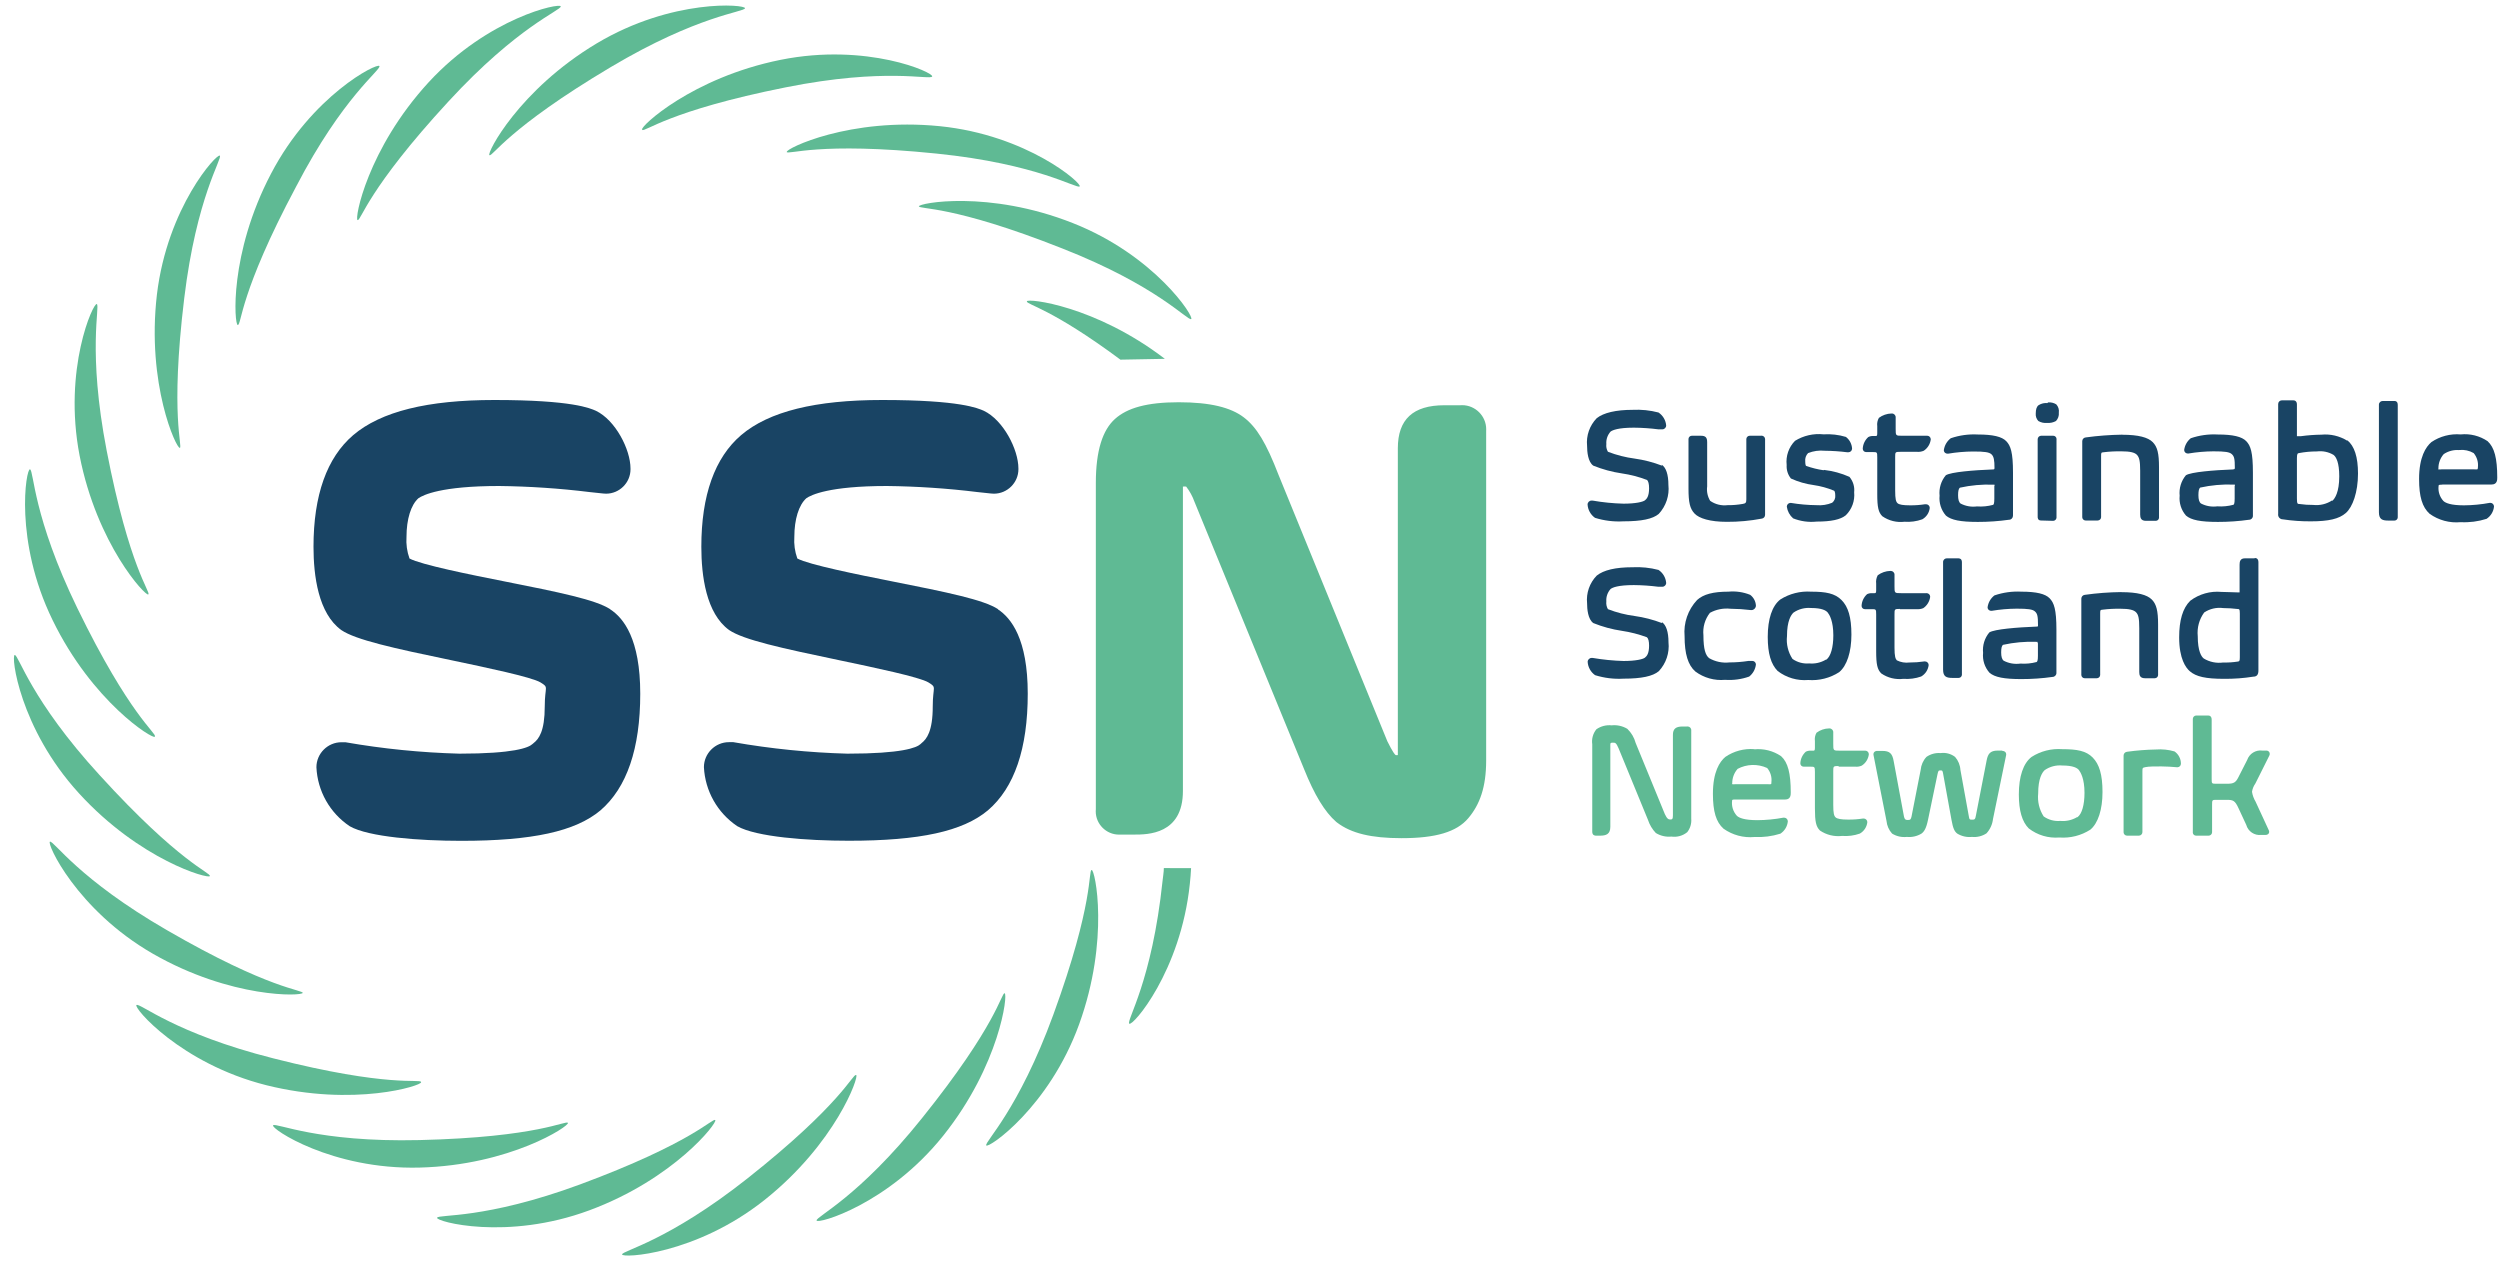 <svg width="300" height="153" viewBox="0 0 300 153" xmlns="http://www.w3.org/2000/svg" fill="#0077D4">
    <g clip-path="url(#clip0)">
            <path d="M73.2,73.09c-1.74,-1.12 -6,-2 -12.71,-3.33c-4,-0.79 -10,-2 -11.35,-2.74c-0.3,-0.832 -0.423,-1.718 -0.36,-2.6c0,-2.11 0.53,-3.83 1.43,-4.63c0.56,-0.39 2.73,-1.47 9.67,-1.47c3.641,0.042 7.276,0.285 10.89,0.73l1.6,0.17c0.12,0.015 0.241,0.022 0.361,0.022c1.608,0 2.93,-1.322 2.93,-2.93c0,-0.03 0,-0.061 -0.001,-0.092c0,-2.29 -1.82,-5.82 -4.16,-6.93c-0.68,-0.29 -2.77,-1.29 -12.18,-1.29c-8,0 -13.58,1.37 -16.93,4.21c-3.17,2.71 -4.77,7.22 -4.77,13.4c0,3.47 0.57,8 3.34,10c1.73,1.17 6.18,2.16 13.31,3.64c4,0.84 9.54,2 10.59,2.64c1.05,0.64 0.51,0.44 0.51,2.88c0,3 -0.72,3.92 -1.35,4.41l-0.13,0.11c-0.46,0.43 -2.2,1.15 -8.77,1.15c-4.584,-0.124 -9.153,-0.582 -13.67,-1.37l-0.08,0l-0.4,0c-1.646,0 -3,1.354 -3,3c0.13,2.86 1.618,5.492 4,7.08c2.24,1.29 8.38,1.75 13.37,1.75c8.55,0 13.7,-1.13 16.71,-3.65c3.17,-2.72 4.78,-7.42 4.78,-14c0,-6.58 -2,-9.08 -3.59,-10.12" style="fill:#194464;fill-rule:nonzero;"></path><path d="M119.75,73.09c-1.74,-1.12 -6,-2 -12.72,-3.33c-4,-0.79 -10,-2 -11.35,-2.74c-0.3,-0.832 -0.423,-1.718 -0.36,-2.6c0,-2.11 0.54,-3.83 1.44,-4.63c0.55,-0.39 2.72,-1.47 9.66,-1.47c3.641,0.042 7.276,0.285 10.89,0.73l1.6,0.17c0.12,0.015 0.24,0.022 0.361,0.022c1.613,0 2.94,-1.327 2.94,-2.94c0,-0.027 0,-0.055 -0.001,-0.082c0,-2.29 -1.82,-5.82 -4.16,-6.93c-0.69,-0.29 -2.77,-1.29 -12.19,-1.29c-8,0 -13.57,1.37 -16.92,4.21c-3.17,2.71 -4.78,7.22 -4.78,13.4c0,3.47 0.57,8 3.34,10c1.73,1.17 6.19,2.15 13.32,3.64c4,0.84 9.54,2 10.59,2.64c1.05,0.64 0.52,0.44 0.52,2.88c0,3 -0.73,3.92 -1.35,4.41l-0.13,0.12c-0.46,0.42 -2.21,1.14 -8.77,1.14c-4.588,-0.126 -9.16,-0.588 -13.68,-1.38l-0.09,0l-0.39,0c-0.017,0 -0.033,0 -0.05,0c-1.646,0 -3,1.354 -3,3c0,0 0,0 0,0c0.141,2.857 1.626,5.485 4,7.08c2.25,1.29 8.38,1.75 13.38,1.75c8.55,0 13.69,-1.13 16.7,-3.65c3.18,-2.72 4.78,-7.42 4.78,-14c0,-6.58 -2,-9.08 -3.58,-10.12" style="fill:#194464;fill-rule:nonzero;"></path><path d="M175.22,48.63l-1.9,0c-3.75,0 -5.58,1.69 -5.58,5.16l0,36.82c-0.086,0.015 -0.174,0.015 -0.26,0c-0.1,-0.06 -0.36,-0.37 -1,-1.66l-13.05,-31.95c-1.49,-3.86 -2.63,-5.74 -4.18,-6.92c-1.55,-1.18 -4,-1.81 -7.81,-1.81c-3.81,0 -6.17,0.68 -7.64,2c-1.47,1.32 -2.3,3.76 -2.3,7.7l0,39.13c-0.008,0.087 -0.012,0.175 -0.012,0.263c0,1.53 1.259,2.79 2.79,2.79c0.04,0 0.081,-0.001 0.122,-0.003l1.69,0c1.61,0 5.86,0 5.86,-5.23l0,-36.53c0.13,-0.016 0.26,-0.016 0.39,0c0.428,0.553 0.766,1.171 1,1.83l13.15,32.07c1.23,3.08 2.49,5.15 3.85,6.33l0.1,0.08c1.71,1.3 4.1,1.88 7.75,1.88c4.12,0 6.61,-0.75 8,-2.39c1.39,-1.64 2.15,-3.74 2.15,-6.92l0,-39.59c0.003,-0.056 0.005,-0.113 0.005,-0.17c0,-1.585 -1.305,-2.89 -2.89,-2.89c-0.078,0 -0.157,0.004 -0.235,0.01" style="fill:#5fba94;fill-rule:nonzero;"></path><path d="M202.41,87.18l-0.51,0c-0.82,0 -1.15,0.3 -1.15,1l0,9.66c0,0.45 -0.09,0.5 -0.31,0.5c-0.22,0 -0.39,-0.07 -0.66,-0.65l-3.5,-8.53c-0.172,-0.647 -0.518,-1.235 -1,-1.7c-0.568,-0.339 -1.231,-0.487 -1.89,-0.42c-0.643,-0.065 -1.289,0.101 -1.82,0.47c-0.411,0.503 -0.593,1.157 -0.5,1.8l0,10.49c0,0.42 0.28,0.48 0.44,0.48l0.49,0c0.74,0 1.24,-0.18 1.24,-1.07l0,-9.76c0,-0.29 0,-0.33 0.3,-0.33c0.3,0 0.4,0 0.7,0.7l3.52,8.57c0.192,0.587 0.513,1.124 0.94,1.57c0.559,0.344 1.217,0.495 1.87,0.43c0.679,0.096 1.369,-0.096 1.9,-0.53c0.361,-0.459 0.532,-1.039 0.48,-1.62l0,-10.58c0.001,-0.015 0.002,-0.03 0.002,-0.044c0,-0.242 -0.198,-0.44 -0.44,-0.44c-0.021,0 -0.041,0.001 -0.062,0.004" style="fill:#5fba94;fill-rule:nonzero;"></path><path d="M210.54,89.9c-1.239,-0.101 -2.475,0.227 -3.5,0.93c-0.68,0.57 -1.49,1.8 -1.49,4.42c0,2.14 0.38,3.39 1.27,4.19c1.079,0.769 2.4,1.124 3.72,1c1.052,0.051 2.105,-0.084 3.11,-0.4c0.502,-0.331 0.83,-0.871 0.89,-1.47c0,-0.003 0,-0.007 0,-0.01c0,-0.238 -0.192,-0.435 -0.43,-0.44l-0.11,0c-1.022,0.193 -2.06,0.293 -3.1,0.3c-1.59,0 -2.21,-0.28 -2.47,-0.52c-0.447,-0.486 -0.659,-1.144 -0.58,-1.8c0,-0.12 0,-0.16 0.44,-0.16l5.94,0c0.66,0 0.66,-0.57 0.66,-0.84c0,-2.31 -0.34,-3.62 -1.16,-4.36c-0.947,-0.644 -2.091,-0.934 -3.23,-0.82m-2,2.35c1.103,-0.592 2.422,-0.632 3.56,-0.11c0.393,0.466 0.578,1.074 0.51,1.68c0,0.15 0,0.22 -0.06,0.26c-0.129,0.019 -0.261,0.019 -0.39,0l-3.86,0c-0.129,0.023 -0.261,0.023 -0.39,0c-0.129,-0.023 0,0 0,-0.09c-0.012,-0.639 0.217,-1.26 0.64,-1.74" style="fill:#5fba94;fill-rule:nonzero;"></path><path d="M220.63,92l2,0c0.27,0.028 0.543,-0.017 0.79,-0.13c0.464,-0.3 0.772,-0.791 0.84,-1.34c0,-0.008 0.001,-0.015 0.001,-0.023c0,-0.236 -0.194,-0.43 -0.43,-0.43c-0.017,0 -0.034,0.001 -0.051,0.003l-3,0c-0.79,0 -0.79,0 -0.79,-0.83l0,-1.35c0.001,-0.013 0.002,-0.027 0.002,-0.04c0,-0.247 -0.203,-0.45 -0.45,-0.45c-0.001,0 -0.001,0 -0.002,0l-0.06,0c-0.542,0.011 -1.067,0.193 -1.5,0.52c-0.172,0.303 -0.239,0.655 -0.19,1l0,0.83c0,0.32 -0.08,0.32 -0.2,0.32l-0.28,0c-0.21,-0.012 -0.42,0.03 -0.61,0.12c-0.399,0.359 -0.637,0.864 -0.66,1.4c0,0.003 0,0.007 0,0.01c0,0.214 0.176,0.39 0.39,0.39c0.003,0 0.007,0 0.01,0l0.81,0c0.5,0 0.54,0 0.54,0.63l0,4.37c0,1.59 0.13,2.19 0.6,2.66c0.779,0.53 1.724,0.761 2.66,0.65c0.722,0.056 1.447,-0.039 2.13,-0.28c0.506,-0.286 0.842,-0.802 0.9,-1.38c-0.005,-0.238 -0.202,-0.43 -0.44,-0.43l-0.07,0c-0.592,0.093 -1.191,0.136 -1.79,0.13c-0.85,0 -1.32,-0.09 -1.51,-0.27c-0.19,-0.18 -0.28,-0.48 -0.28,-1.51l0,-4c0,-0.62 0,-0.65 0.64,-0.65" style="fill:#5fba94;fill-rule:nonzero;"></path><path d="M240.27,90.07l-0.55,0c-0.91,0 -1.17,0.41 -1.32,1.16l-1.28,6.58c-0.09,0.53 -0.16,0.55 -0.46,0.55c-0.3,0 -0.34,0 -0.41,-0.46l-1,-5.51c-0.035,-0.576 -0.26,-1.125 -0.64,-1.56c-0.495,-0.379 -1.122,-0.545 -1.74,-0.46c-0.603,-0.049 -1.204,0.114 -1.7,0.46c-0.395,0.43 -0.637,0.978 -0.69,1.56l-1.1,5.61c-0.08,0.32 -0.13,0.4 -0.44,0.4c-0.31,0 -0.38,-0.09 -0.46,-0.4l-1.24,-6.67c-0.16,-0.92 -0.49,-1.22 -1.35,-1.22l-0.62,0c-0.144,-0.008 -0.285,0.051 -0.38,0.16c-0.077,0.111 -0.099,0.251 -0.06,0.38l1.55,7.86c0.053,0.566 0.288,1.099 0.67,1.52c0.528,0.328 1.152,0.469 1.77,0.4c0.614,0.061 1.232,-0.08 1.76,-0.4c0.31,-0.23 0.57,-0.6 0.79,-1.69l1.13,-5.43c0.09,-0.46 0.15,-0.46 0.36,-0.46c0.21,0 0.25,0 0.32,0.43l1,5.51c0.18,1 0.35,1.38 0.69,1.64c0.527,0.323 1.145,0.464 1.76,0.4c0.615,0.062 1.234,-0.09 1.75,-0.43c0.435,-0.477 0.708,-1.079 0.78,-1.72l1.57,-7.63c0.034,-0.131 0.008,-0.27 -0.07,-0.38c-0.096,-0.108 -0.236,-0.167 -0.38,-0.16" style="fill:#5fba94;fill-rule:nonzero;"></path><path d="M247.46,89.9c-1.291,-0.094 -2.579,0.232 -3.67,0.93c-1,0.76 -1.53,2.36 -1.53,4.5c0,1.95 0.39,3.28 1.19,4.08c1.044,0.809 2.354,1.198 3.67,1.09c1.309,0.099 2.615,-0.231 3.72,-0.94c0.93,-0.77 1.46,-2.42 1.46,-4.52c0,-2.1 -0.39,-3.34 -1.18,-4.14c-0.79,-0.8 -1.87,-1 -3.66,-1m1.78,8.16c-0.602,0.357 -1.303,0.515 -2,0.45c-0.709,0.063 -1.419,-0.128 -2,-0.54c-0.524,-0.812 -0.757,-1.778 -0.66,-2.74c0,-1.83 0.49,-2.55 0.79,-2.82c0.617,-0.425 1.364,-0.619 2.11,-0.55c1.3,0 1.81,0.3 2,0.56c0.19,0.26 0.66,1 0.66,2.72c0,1.44 -0.31,2.53 -0.84,2.92" style="fill:#5fba94;fill-rule:nonzero;"></path><path d="M260.94,90.17c-0.723,-0.21 -1.479,-0.288 -2.23,-0.23c-1.154,0.021 -2.306,0.111 -3.45,0.27c-0.241,0.015 -0.432,0.217 -0.432,0.459c0,0.014 0.001,0.027 0.002,0.041l0,9.1c-0.002,0.017 -0.003,0.034 -0.003,0.051c0,0.231 0.189,0.42 0.42,0.42c0.011,0 0.022,0 0.033,-0.001l1.35,0c0.011,0.001 0.021,0.001 0.032,0.001c0.236,0 0.43,-0.194 0.43,-0.43c0,-0.014 -0.001,-0.027 -0.002,-0.041l0,-7.19c0,-0.49 0,-0.49 0.39,-0.57c0.39,-0.08 1.12,-0.08 1.87,-0.08c0.57,0 1.35,0.05 1.89,0.1l0.06,0c0.227,-0.005 0.41,-0.193 0.41,-0.42c0,-0.003 0,-0.007 0,-0.01c0.003,-0.587 -0.286,-1.138 -0.77,-1.47" style="fill:#5fba94;fill-rule:nonzero;"></path><path d="M272.31,90.69c0.079,-0.136 0.079,-0.304 0,-0.44c-0.082,-0.122 -0.223,-0.191 -0.37,-0.18l-0.45,0c-0.799,-0.11 -1.57,0.367 -1.83,1.13l-1.07,2.1c-0.31,0.61 -0.56,0.75 -1.33,0.75l-1.26,0c-0.6,0 -0.6,0 -0.6,-0.6l0,-7.09c0,-0.41 -0.24,-0.5 -0.43,-0.5l-1.43,0c-0.224,0.009 -0.403,0.196 -0.403,0.42c0,0.016 0.001,0.033 0.003,0.05l0,13.49c-0.004,0.023 -0.006,0.047 -0.006,0.07c0,0.214 0.176,0.39 0.39,0.39c0.005,0 0.011,0 0.016,0l1.46,0c0.011,0.001 0.021,0.001 0.032,0.001c0.23,0 0.42,-0.189 0.42,-0.42c0,-0.014 -0.001,-0.027 -0.002,-0.041l0,-3.22c0,-0.62 0,-0.62 0.57,-0.62l1.18,0c0.77,0 1,0.08 1.42,1l0.93,2c0.216,0.79 0.987,1.308 1.8,1.21l0.51,0c0.152,0.01 0.299,-0.058 0.39,-0.18c0.068,-0.121 0.068,-0.269 0,-0.39l-1.58,-3.42c-0.218,-0.366 -0.364,-0.77 -0.43,-1.19c0.059,-0.36 0.199,-0.702 0.41,-1l1.66,-3.32Z" style="fill:#5fba94;fill-rule:nonzero;"></path><path d="M110.26,24.77c-0.06,-0.4 8.37,-2 18.48,2c9.85,3.88 14.64,11.31 14.2,11.52c-0.44,0.21 -4.07,-4 -15.45,-8.47c-13.36,-5.29 -17.17,-4.65 -17.23,-5.08" style="fill:#5fba94;fill-rule:nonzero;"></path><path d="M94.42,18.23c-0.16,-0.38 7.52,-4.17 18.34,-3.09c10.53,1.06 17.16,6.91 16.8,7.23c-0.36,0.32 -5,-2.7 -17.17,-3.94c-14.3,-1.46 -17.8,0.2 -18,-0.2" style="fill:#5fba94;fill-rule:nonzero;"></path><path d="M77.06,15.53c-0.26,-0.31 5.95,-6.2 16.61,-8.35c10.38,-2.09 18.44,1.54 18.19,2c-0.25,0.46 -5.58,-1.1 -17.57,1.3c-14.1,2.81 -16.94,5.43 -17.23,5.1" style="fill:#5fba94;fill-rule:nonzero;"></path><path d="M58.73,18.62c-0.36,-0.2 3.54,-7.83 12.87,-13.41c9.09,-5.43 17.9,-4.69 17.8,-4.22c-0.1,0.47 -5.62,0.82 -16.14,7.08c-12.35,7.35 -14.16,10.77 -14.53,10.55" style="fill:#5fba94;fill-rule:nonzero;"></path><path d="M42.91,26.41c-0.4,-0.1 1.17,-8.52 8.52,-16.53c7.17,-7.79 15.82,-9.59 15.86,-9.11c0.04,0.48 -5.16,2.38 -13.45,11.38c-9.75,10.57 -10.51,14.36 -10.93,14.26" style="fill:#5fba94;fill-rule:nonzero;"></path><path d="M28.53,39c-0.41,0 -1.07,-8.52 4,-18.17c4.9,-9.38 12.79,-13.36 13,-12.9c0.21,0.46 -4.37,3.64 -10,14.47c-6.81,12.76 -6.53,16.6 -7,16.6" style="fill:#5fba94;fill-rule:nonzero;"></path><path d="M21.57,53.73c-0.38,0.16 -4,-7.59 -2.74,-18.39c1.26,-10.51 7.23,-17 7.55,-16.66c0.32,0.34 -2.8,4.95 -4.27,17.09c-1.73,14.27 -0.14,17.8 -0.54,18" style="fill:#5fba94;fill-rule:nonzero;"></path><path d="M17.79,71.33c-0.31,0.26 -6.16,-6 -8.24,-16.67c-2,-10.39 1.66,-18.42 2.07,-18.17c0.41,0.25 -1.14,5.57 1.18,17.58c2.73,14.11 5.32,17 5,17.26" style="fill:#5fba94;fill-rule:nonzero;"></path><path d="M18.58,88.41c-0.23,0.34 -7.5,-4.19 -12.27,-14c-4.65,-9.51 -3.18,-18.23 -2.71,-18.09c0.47,0.14 0.34,5.68 5.69,16.68c6.29,12.92 9.54,15 9.29,15.37" style="fill:#5fba94;fill-rule:nonzero;"></path><path d="M25.18,105.13c-0.13,0.39 -8.38,-1.91 -15.71,-9.94c-7.14,-7.81 -8.18,-16.59 -7.7,-16.59c0.48,0 1.93,5.4 10.17,14.4c9.67,10.62 13.38,11.71 13.24,12.13" style="fill:#5fba94;fill-rule:nonzero;"></path><path d="M36.33,119.14c0,0.41 -8.56,0.72 -18,-4.7c-9.16,-5.28 -12.81,-13.34 -12.33,-13.44c0.48,-0.1 3.45,4.51 14.05,10.63c12.44,7.2 16.31,7.11 16.3,7.55" style="fill:#5fba94;fill-rule:nonzero;"></path><path d="M50.53,129.87c0.11,0.39 -8,3 -18.59,0.35c-10.26,-2.59 -16,-9.35 -15.56,-9.62c0.44,-0.27 4.55,3.4 16.41,6.4c13.93,3.55 17.63,2.42 17.74,2.84" style="fill:#5fba94;fill-rule:nonzero;"></path><path d="M68.15,134.75c0.21,0.36 -6.93,5.08 -17.8,5.36c-10.58,0.27 -17.9,-4.7 -17.58,-5.07c0.32,-0.37 5.3,2.06 17.54,1.77c14.37,-0.34 17.62,-2.43 17.84,-2.06" style="fill:#5fba94;fill-rule:nonzero;"></path><path d="M85.83,134.41c0.32,0.27 -4.91,7.05 -15.11,10.83c-9.93,3.68 -18.45,1.34 -18.27,0.89c0.18,-0.45 5.68,0.23 17.16,-4c13.49,-5 15.89,-8 16.22,-7.72" style="fill:#5fba94;fill-rule:nonzero;"></path><path d="M102.74,129c0.39,0.16 -2.48,8.23 -11,15c-8.29,6.58 -17.12,7 -17.09,6.53c0.03,-0.47 5.47,-1.55 15.07,-9.14c11.27,-8.92 12.61,-12.55 13,-12.38" style="fill:#5fba94;fill-rule:nonzero;"></path><path d="M120.56,119.21c0.41,0.07 -0.58,8.57 -7.37,17.07c-6.61,8.26 -15.12,10.66 -15.2,10.18c-0.08,-0.48 5,-2.73 12.65,-12.28c9,-11.21 9.5,-15 9.92,-15" style="fill:#5fba94;fill-rule:nonzero;"></path><path d="M131,104.4c0.4,-0.07 2.19,8.31 -1.51,18.53c-3.61,9.95 -10.91,14.94 -11.14,14.52c-0.23,-0.42 3.85,-4.19 8.05,-15.69c4.92,-13.5 4.17,-17.29 4.6,-17.36" style="fill:#5fba94;fill-rule:nonzero;"></path><path d="M139.66,104.17c0,0.49 -0.1,1 -0.15,1.51c-1.28,12.17 -4.36,16.75 -4,17.16c0.36,0.41 6.18,-6.25 7.27,-16.78c0.07,-0.64 0.12,-1.27 0.15,-1.88l-3.27,-0.01Z" style="fill:#5fba94;fill-rule:nonzero;"></path><path d="M139.78,43.06c-8.34,-6.39 -16.5,-7.3 -16.56,-6.9c-0.06,0.4 2.89,0.8 11.23,7l5.33,-0.1Z" style="fill:#5fba94;fill-rule:nonzero;"></path><path d="M199.44,55.88c-1.057,-0.408 -2.158,-0.693 -3.28,-0.85c-1.099,-0.144 -2.177,-0.419 -3.21,-0.82c-0.163,-0.281 -0.23,-0.608 -0.19,-0.93c-0.041,-0.545 0.144,-1.084 0.51,-1.49c0.23,-0.17 0.9,-0.47 2.79,-0.47c0.983,0.008 1.965,0.075 2.94,0.2l0.49,0c0.249,-0.005 0.45,-0.211 0.45,-0.46c0,-0.003 0,-0.007 0,-0.01c-0.054,-0.63 -0.393,-1.201 -0.92,-1.55c-1.014,-0.265 -2.063,-0.373 -3.11,-0.32c-2,0 -3.48,0.35 -4.3,1c-0.857,0.881 -1.282,2.097 -1.16,3.32c0,0.7 0.1,1.93 0.75,2.38c1.102,0.445 2.254,0.758 3.43,0.93c1.026,0.149 2.032,0.411 3,0.78c0.17,0.13 0.26,0.48 0.26,1c0,0.94 -0.26,1.26 -0.5,1.45c-0.24,0.19 -1.11,0.4 -2.57,0.4c-1.244,-0.031 -2.484,-0.154 -3.71,-0.37l-0.11,0c-0.007,0 -0.013,0 -0.02,0c-0.258,0 -0.47,0.212 -0.47,0.47c0,0 0,0 0,0c0.038,0.641 0.366,1.23 0.89,1.6c1.102,0.345 2.257,0.487 3.41,0.42c2.17,0 3.52,-0.28 4.24,-0.89c0.873,-0.936 1.297,-2.207 1.16,-3.48c0,-1.23 -0.28,-2.09 -0.8,-2.42" style="fill:#194464;fill-rule:nonzero;"></path><path d="M211.37,52.29l-1.37,0c-0.011,-0.001 -0.021,-0.001 -0.032,-0.001c-0.225,0 -0.41,0.185 -0.41,0.41c0,0.014 0.001,0.027 0.002,0.041l0,7.18c0,0.42 -0.09,0.49 -0.43,0.55c-0.601,0.107 -1.21,0.157 -1.82,0.15c-0.737,0.091 -1.482,-0.094 -2.09,-0.52c-0.313,-0.519 -0.44,-1.129 -0.36,-1.73l0,-5.31c0,-0.57 -0.2,-0.77 -0.76,-0.77l-1.07,0c-0.004,0 -0.009,0 -0.013,0c-0.22,0 -0.4,0.18 -0.4,0.4c0,0.017 0.001,0.033 0.003,0.05l0,5.88c0,1.68 0.17,2.41 0.72,3c0.55,0.59 1.87,1 3.88,1c1.399,0.008 2.795,-0.12 4.17,-0.38c0.243,-0.016 0.431,-0.227 0.42,-0.47l0,-9c0.003,-0.02 0.004,-0.041 0.004,-0.061c0,-0.236 -0.194,-0.43 -0.43,-0.43c-0.011,0 -0.023,0 -0.034,0.001" style="fill:#194464;fill-rule:nonzero;"></path><path d="M218.83,56.43c-0.712,-0.104 -1.412,-0.278 -2.09,-0.52c-0.05,0 -0.11,-0.21 -0.11,-0.54c-0.043,-0.367 0.082,-0.735 0.34,-1c0.634,-0.253 1.321,-0.349 2,-0.28c0.899,0.008 1.798,0.068 2.69,0.18l0.16,0c0.238,-0.005 0.43,-0.202 0.43,-0.44c-0.031,-0.552 -0.302,-1.063 -0.74,-1.4c-0.871,-0.261 -1.782,-0.366 -2.69,-0.31c-1.195,-0.126 -2.398,0.149 -3.42,0.78c-0.752,0.766 -1.12,1.833 -1,2.9c-0.039,0.585 0.143,1.163 0.51,1.62c0.869,0.397 1.793,0.664 2.74,0.79c0.835,0.121 1.651,0.346 2.43,0.67c0.06,0 0.15,0.21 0.15,0.54c0.044,0.347 -0.096,0.693 -0.37,0.91c-0.591,0.245 -1.232,0.344 -1.87,0.29c-1.032,-0.01 -2.062,-0.1 -3.08,-0.27l-0.06,0c-0.238,0.005 -0.43,0.202 -0.43,0.44c0,0.007 0,0.013 0,0.02c0.077,0.537 0.343,1.03 0.75,1.39c0.897,0.359 1.869,0.493 2.83,0.39c1.75,0 2.86,-0.24 3.5,-0.76c0.732,-0.722 1.1,-1.737 1,-2.76c0.074,-0.669 -0.132,-1.339 -0.57,-1.85c-0.968,-0.431 -1.997,-0.711 -3.05,-0.83" style="fill:#194464;fill-rule:nonzero;"></path><path d="M231.27,52.29l-3,0c-0.79,0 -0.79,0 -0.79,-0.83l0,-1.35c0.001,-0.013 0.002,-0.027 0.002,-0.04c0,-0.247 -0.203,-0.45 -0.45,-0.45c-0.001,0 -0.001,0 -0.002,0l-0.06,0c-0.541,0.015 -1.065,0.197 -1.5,0.52c-0.175,0.302 -0.246,0.654 -0.2,1l0,0.86c0,0.32 -0.07,0.32 -0.19,0.32l-0.28,0c-0.211,-0.013 -0.422,0.032 -0.61,0.13c-0.396,0.357 -0.634,0.857 -0.66,1.39c0,0.003 0,0.007 0,0.01c0,0.219 0.18,0.4 0.4,0.4l0.81,0c0.5,0 0.53,0 0.53,0.62l0,4.42c0,1.59 0.14,2.19 0.61,2.66c0.775,0.54 1.723,0.776 2.66,0.66c0.722,0.053 1.448,-0.045 2.13,-0.29c0.506,-0.286 0.842,-0.802 0.9,-1.38c-0.005,-0.238 -0.202,-0.43 -0.44,-0.43c-0.003,0 -0.007,0 -0.01,0l-0.12,0c-0.592,0.092 -1.191,0.136 -1.79,0.13c-0.85,0 -1.32,-0.08 -1.51,-0.26c-0.19,-0.18 -0.28,-0.49 -0.28,-1.52l0,-4c0,-0.62 0,-0.64 0.64,-0.64l2,0c0.27,0.022 0.541,-0.023 0.79,-0.13c0.463,-0.306 0.77,-0.8 0.84,-1.35c0,-0.008 0.001,-0.015 0.001,-0.023c0,-0.236 -0.194,-0.43 -0.43,-0.43c-0.017,0 -0.034,0.001 -0.051,0.003" style="fill:#194464;fill-rule:nonzero;"></path><path d="M241.56,61.89l0,-5.17c0,-2.47 -0.29,-3.24 -0.81,-3.78c-0.52,-0.54 -1.58,-0.8 -3.41,-0.8c-1.102,-0.061 -2.206,0.091 -3.25,0.45c-0.454,0.348 -0.753,0.863 -0.83,1.43c0.001,0.123 0.055,0.241 0.15,0.32c0.085,0.069 0.191,0.104 0.3,0.1l0.07,0c0.991,-0.167 1.995,-0.254 3,-0.26c1.39,0 1.92,0.08 2.2,0.34c0.28,0.26 0.36,0.7 0.36,1.64c0,0.14 -0.05,0.17 -0.14,0.17c-2.35,0.09 -5.08,0.31 -5.7,0.7c-0.571,0.681 -0.841,1.566 -0.75,2.45c-0.087,0.867 0.188,1.733 0.76,2.39c0.64,0.54 1.75,0.76 3.83,0.76c1.251,0.002 2.501,-0.085 3.74,-0.26c0.003,0 0.007,0 0.01,0c0.253,0 0.46,-0.208 0.46,-0.46c0,-0.007 0,-0.013 0,-0.02m-2.23,-3.57l0,1.52c0,0.61 -0.08,0.69 -0.14,0.74c-0.635,0.173 -1.294,0.237 -1.95,0.19c-0.669,0.089 -1.35,-0.03 -1.95,-0.34c-0.21,-0.15 -0.31,-0.48 -0.31,-1c0,-0.52 0.07,-0.8 0.22,-0.91c1.313,-0.29 2.657,-0.411 4,-0.36l0.15,0c0.012,0.049 0.012,0.101 0,0.15" style="fill:#194464;fill-rule:nonzero;"></path><path d="M246.33,62.5c0.014,0.002 0.029,0.002 0.043,0.002c0.225,0 0.41,-0.185 0.41,-0.41c0,-0.017 -0.001,-0.035 -0.003,-0.052l0,-9.28c0.004,-0.024 0.006,-0.048 0.006,-0.072c0,-0.219 -0.18,-0.4 -0.4,-0.4c-0.012,0 -0.024,0.001 -0.036,0.002l-1.35,0c-0.017,-0.002 -0.035,-0.003 -0.052,-0.003c-0.236,0 -0.43,0.194 -0.43,0.43c0,0.014 0.001,0.029 0.002,0.043l0,9.24c0,0.14 0,0.46 0.41,0.46l1.4,0.04Z" style="fill:#194464;fill-rule:nonzero;"></path><path d="M245.71,48.37c-0.37,-0.038 -0.743,0.046 -1.06,0.24c-0.24,0.15 -0.36,0.5 -0.36,1c-0.032,0.334 0.081,0.665 0.31,0.91c0.319,0.188 0.691,0.269 1.06,0.23c0.368,0.031 0.738,-0.049 1.06,-0.23c0.253,-0.268 0.377,-0.633 0.34,-1c0.054,-0.363 -0.061,-0.731 -0.31,-1c-0.299,-0.184 -0.651,-0.265 -1,-0.23" style="fill:#194464;fill-rule:nonzero;"></path><path d="M254.67,52.16c-1.465,0.021 -2.928,0.131 -4.38,0.33c-0.235,0.016 -0.421,0.214 -0.42,0.45l0,9.06c-0.002,0.017 -0.003,0.035 -0.003,0.052c0,0.225 0.185,0.41 0.41,0.41c0.014,0 0.029,0 0.043,-0.002l1.39,0c0.004,0 0.009,0 0.013,0c0.225,0 0.41,-0.185 0.41,-0.41c0,-0.017 -0.001,-0.033 -0.003,-0.05l0,-7.2c0,-0.5 0,-0.5 0.3,-0.53c0.713,-0.087 1.432,-0.124 2.15,-0.11c1,0 1.59,0.13 1.86,0.43c0.27,0.3 0.38,0.71 0.38,1.9l0,5.25c0,0.39 0.09,0.76 0.69,0.76l1.15,0c0.011,0.001 0.022,0.001 0.033,0.001c0.214,0 0.39,-0.176 0.39,-0.39c0,-0.017 -0.001,-0.034 -0.003,-0.051l0,-6c0,-1.65 -0.19,-2.43 -0.75,-3c-0.56,-0.57 -1.71,-0.89 -3.66,-0.89" style="fill:#194464;fill-rule:nonzero;"></path><path d="M268,56.33c-2.35,0.09 -5.07,0.31 -5.69,0.7c-0.571,0.681 -0.841,1.566 -0.75,2.45c-0.09,0.867 0.186,1.734 0.76,2.39c0.63,0.54 1.74,0.76 3.83,0.76c1.251,0.002 2.501,-0.085 3.74,-0.26c0,0 0,0 0,0c0.253,0 0.46,-0.208 0.46,-0.46c0,-0.007 0,-0.013 0,-0.02l0,-5.17c0,-2.47 -0.28,-3.24 -0.8,-3.78c-0.52,-0.54 -1.58,-0.8 -3.42,-0.8c-1.099,-0.062 -2.199,0.091 -3.24,0.45c-0.435,0.351 -0.718,0.856 -0.79,1.41c0,0 0,0 0,0c0,0.231 0.19,0.42 0.42,0.42c0.007,0 0.013,0 0.02,0l0.08,0c0.991,-0.167 1.995,-0.254 3,-0.26c1.39,0 1.92,0.08 2.2,0.34c0.28,0.26 0.36,0.54 0.36,1.64c0,0.14 -0.05,0.17 -0.15,0.17m0.13,2l0,1.52c0,0.61 -0.08,0.69 -0.14,0.74c-0.635,0.172 -1.294,0.236 -1.95,0.19c-0.669,0.091 -1.351,-0.028 -1.95,-0.34c-0.21,-0.15 -0.31,-0.48 -0.31,-1c0,-0.52 0.07,-0.8 0.21,-0.91c1.313,-0.289 2.657,-0.41 4,-0.36l0.16,0c0.012,0.049 0.012,0.101 0,0.15" style="fill:#194464;fill-rule:nonzero;"></path><path d="M281.66,52.88c-0.924,-0.569 -2.009,-0.822 -3.09,-0.72c-0.816,0.01 -1.631,0.07 -2.44,0.18l-0.37,0l-0.13,0c-0.011,-0.032 -0.011,-0.068 0,-0.1l0,-3.7c0,-0.45 -0.3,-0.5 -0.44,-0.5l-1.35,0c-0.007,0 -0.014,0 -0.02,0c-0.242,0 -0.44,0.198 -0.44,0.44c0,0.006 0,0.013 0,0.02l0,13.17c-0.005,0.03 -0.007,0.06 -0.007,0.09c0,0.307 0.253,0.56 0.56,0.56c0.002,0 0.005,0 0.007,0c1.112,0.168 2.235,0.248 3.36,0.24c2.13,0 3.39,-0.29 4.2,-1c0.81,-0.71 1.46,-2.48 1.46,-4.73c0,-2 -0.43,-3.3 -1.28,-4m-1.83,7.22c-0.67,0.439 -1.474,0.63 -2.27,0.54c-0.545,0.005 -1.09,-0.031 -1.63,-0.11c-0.24,0 -0.32,0 -0.32,-0.67l0,-4.81c0,-0.58 0.09,-0.6 0.24,-0.63c0.712,-0.135 1.435,-0.202 2.16,-0.2c0.695,-0.087 1.399,0.061 2,0.42c0.31,0.25 0.68,0.9 0.68,2.57c0,1.92 -0.53,2.68 -0.84,2.95" style="fill:#194464;fill-rule:nonzero;"></path><path d="M287.36,48.12l-1.44,0c-0.004,0 -0.007,0 -0.011,0c-0.241,0 -0.44,0.198 -0.44,0.44c0,0.01 0,0.02 0.001,0.03l0,12.88c0,0.86 0.42,1 1.13,1l0.69,0c0.014,0.001 0.028,0.002 0.042,0.002c0.22,0 0.4,-0.18 0.4,-0.4c0,-0.014 -0.001,-0.028 -0.002,-0.042l0,-13.42c0,-0.4 -0.2,-0.49 -0.37,-0.49" style="fill:#194464;fill-rule:nonzero;"></path><path d="M293.06,58.14l5.94,0c0.67,0 0.67,-0.57 0.67,-0.84c0,-2.31 -0.34,-3.61 -1.16,-4.36c-0.949,-0.639 -2.092,-0.926 -3.23,-0.81c-1.24,-0.102 -2.479,0.222 -3.51,0.92c-0.67,0.57 -1.48,1.8 -1.48,4.42c0,2.14 0.38,3.39 1.27,4.19c1.079,0.771 2.4,1.126 3.72,1c1.052,0.055 2.106,-0.08 3.11,-0.4c0.502,-0.331 0.83,-0.871 0.89,-1.47c0,-0.003 0,-0.007 0,-0.01c0,-0.238 -0.192,-0.435 -0.43,-0.44l-0.07,0c-1.022,0.192 -2.06,0.293 -3.1,0.3c-1.59,0 -2.21,-0.28 -2.47,-0.52c-0.447,-0.486 -0.659,-1.144 -0.58,-1.8c0,-0.12 0,-0.16 0.44,-0.16m2.05,-4.16c0.598,-0.061 1.2,0.068 1.72,0.37c0.39,0.468 0.574,1.074 0.51,1.68c0.012,0.094 -0.009,0.19 -0.06,0.27c-0.136,0.016 -0.274,0.016 -0.41,0l-3.88,0c-0.129,0.023 -0.261,0.023 -0.39,0c-0.129,-0.023 0,0 0,-0.09c-0.012,-0.639 0.217,-1.26 0.64,-1.74c0.542,-0.362 1.19,-0.531 1.84,-0.48" style="fill:#194464;fill-rule:nonzero;"></path><path d="M199.44,74.77c-1.057,-0.408 -2.158,-0.693 -3.28,-0.85c-1.099,-0.144 -2.177,-0.419 -3.21,-0.82c-0.161,-0.282 -0.228,-0.608 -0.19,-0.93c-0.041,-0.545 0.144,-1.084 0.51,-1.49c0.23,-0.18 0.9,-0.47 2.79,-0.47c0.983,0.009 1.965,0.076 2.94,0.2l0.49,0c0.249,-0.005 0.45,-0.211 0.45,-0.46c0,-0.003 0,-0.007 0,-0.01c-0.054,-0.63 -0.393,-1.201 -0.92,-1.55c-1.014,-0.265 -2.063,-0.373 -3.11,-0.32c-2.06,0 -3.47,0.34 -4.3,1c-0.858,0.88 -1.283,2.097 -1.16,3.32c0,0.69 0.1,1.92 0.75,2.38c1.102,0.445 2.254,0.758 3.43,0.93c1.024,0.152 2.029,0.411 3,0.77c0.17,0.14 0.26,0.49 0.26,1c0,0.94 -0.26,1.26 -0.5,1.45c-0.24,0.19 -1.11,0.4 -2.57,0.4c-1.244,-0.037 -2.483,-0.161 -3.71,-0.37l-0.11,0c-0.26,0 -0.475,0.21 -0.48,0.47c0.038,0.641 0.366,1.23 0.89,1.6c1.102,0.345 2.257,0.487 3.41,0.42c2.17,0 3.52,-0.29 4.24,-0.9c0.872,-0.933 1.295,-2.2 1.16,-3.47c0,-1.23 -0.28,-2.09 -0.8,-2.42" style="fill:#194464;fill-rule:nonzero;"></path><path d="M207.65,73.05c0.822,0.007 1.644,0.06 2.46,0.16l0.1,0c0.272,-0.024 0.486,-0.248 0.5,-0.52c-0.021,-0.518 -0.274,-1 -0.69,-1.31c-0.827,-0.334 -1.722,-0.464 -2.61,-0.38c-1.82,0 -3,0.31 -3.76,1c-1.095,1.17 -1.641,2.754 -1.5,4.35c0,2.12 0.41,3.46 1.29,4.23c1.026,0.762 2.298,1.118 3.57,1c0.98,0.07 1.964,-0.063 2.89,-0.39c0.453,-0.355 0.745,-0.878 0.81,-1.45c0,-0.236 -0.194,-0.43 -0.43,-0.43l-0.08,0l-0.37,0c-0.758,0.118 -1.523,0.179 -2.29,0.18c-0.854,0.096 -1.717,-0.087 -2.46,-0.52c-0.4,-0.35 -0.67,-1 -0.67,-2.74c-0.098,-0.964 0.182,-1.928 0.78,-2.69c0.751,-0.411 1.609,-0.582 2.46,-0.49" style="fill:#194464;fill-rule:nonzero;"></path><path d="M217.33,71c-1.294,-0.088 -2.583,0.238 -3.68,0.93c-1,0.76 -1.52,2.36 -1.52,4.5c0,2 0.39,3.28 1.19,4.09c1.046,0.803 2.355,1.188 3.67,1.08c1.306,0.1 2.609,-0.23 3.71,-0.94c0.93,-0.77 1.47,-2.42 1.47,-4.51c0,-2.09 -0.39,-3.35 -1.19,-4.15c-0.8,-0.8 -1.87,-1 -3.65,-1m1.77,8.16c-0.602,0.358 -1.303,0.516 -2,0.45c-0.709,0.063 -1.419,-0.128 -2,-0.54c-0.53,-0.809 -0.764,-1.778 -0.66,-2.74c0,-1.83 0.49,-2.55 0.78,-2.82c0.621,-0.425 1.371,-0.619 2.12,-0.55c1.29,0 1.8,0.3 2,0.56c0.2,0.26 0.66,1 0.66,2.72c0,1.44 -0.31,2.53 -0.84,2.92" style="fill:#194464;fill-rule:nonzero;"></path><path d="M228,73.1l2,0c0.269,0.023 0.54,-0.018 0.79,-0.12c0.456,-0.311 0.758,-0.803 0.83,-1.35c0,-0.008 0.001,-0.015 0.001,-0.023c0,-0.236 -0.194,-0.43 -0.43,-0.43c-0.017,0 -0.034,0.001 -0.051,0.003l-3,0c-0.8,0 -0.8,0 -0.8,-0.83l0,-1.35c0.001,-0.013 0.002,-0.027 0.002,-0.04c0,-0.244 -0.198,-0.446 -0.442,-0.45l-0.06,0c-0.545,0.014 -1.072,0.196 -1.51,0.52c-0.166,0.305 -0.232,0.655 -0.19,1l0,0.83c0,0.32 -0.08,0.32 -0.2,0.32l-0.28,0c-0.21,-0.011 -0.42,0.03 -0.61,0.12c-0.399,0.359 -0.637,0.864 -0.66,1.4c0,0.004 0,0.007 0,0.011c0,0.213 0.176,0.39 0.39,0.39c0.007,0 0.013,-0.001 0.02,-0.001l0.81,0c0.5,0 0.53,0 0.53,0.63l0,4.42c0,1.59 0.14,2.19 0.61,2.66c0.773,0.535 1.717,0.767 2.65,0.65c0.725,0.056 1.454,-0.039 2.14,-0.28c0.503,-0.29 0.837,-0.803 0.9,-1.38c-0.005,-0.238 -0.202,-0.43 -0.44,-0.43c-0.003,0 -0.007,0 -0.01,0l-0.07,0c-0.593,0.088 -1.191,0.131 -1.79,0.13c-0.518,0.065 -1.044,-0.025 -1.51,-0.26c-0.17,-0.18 -0.28,-0.49 -0.28,-1.52l0,-4c0,-0.62 0,-0.65 0.65,-0.65" style="fill:#194464;fill-rule:nonzero;"></path><path d="M235.06,67l-1.44,0c-0.004,0 -0.007,0 -0.011,0c-0.241,0 -0.44,0.198 -0.44,0.44c0,0.01 0,0.02 0.001,0.03l0,12.88c0,0.86 0.41,1 1.12,1l0.7,0c0.014,0.002 0.029,0.002 0.043,0.002c0.22,0 0.4,-0.18 0.4,-0.4c0,-0.017 -0.001,-0.035 -0.003,-0.052l0,-13.41c0,-0.39 -0.2,-0.48 -0.37,-0.48" style="fill:#194464;fill-rule:nonzero;"></path><path d="M242.58,71c-1.102,-0.061 -2.206,0.092 -3.25,0.45c-0.451,0.346 -0.746,0.857 -0.82,1.42c-0.004,0.127 0.052,0.249 0.15,0.33c0.081,0.068 0.184,0.103 0.29,0.1l0.05,0c0.991,-0.167 1.995,-0.253 3,-0.26c1.39,0 1.92,0.08 2.2,0.34c0.28,0.26 0.36,0.54 0.36,1.64c0,0.14 0,0.17 -0.14,0.17c-2.35,0.09 -5.08,0.31 -5.7,0.7c-0.571,0.681 -0.841,1.566 -0.75,2.45c-0.089,0.869 0.19,1.737 0.77,2.39c0.63,0.54 1.74,0.76 3.83,0.76c1.251,0.002 2.501,-0.085 3.74,-0.26c0.254,-0.005 0.46,-0.216 0.46,-0.47c0,-0.003 0,-0.007 0,-0.01l0,-5.17c0,-2.47 -0.29,-3.24 -0.81,-3.78c-0.52,-0.54 -1.58,-0.8 -3.41,-0.8m2,6.18l0,1.52c0,0.56 -0.07,0.67 -0.15,0.74c-0.635,0.173 -1.294,0.237 -1.95,0.19c-0.686,0.098 -1.385,-0.021 -2,-0.34c-0.21,-0.15 -0.31,-0.48 -0.31,-1c0,-0.52 0.07,-0.8 0.22,-0.91c1.313,-0.29 2.657,-0.411 4,-0.36l0.15,0l0,0.15" style="fill:#194464;fill-rule:nonzero;"></path><path d="M254.56,71.05c-1.466,0.016 -2.929,0.126 -4.38,0.33c-0.233,0.02 -0.416,0.216 -0.42,0.45l0,9.1c-0.002,0.017 -0.003,0.035 -0.003,0.052c0,0.225 0.185,0.41 0.41,0.41c0.014,0 0.029,0 0.043,-0.002l1.38,0c0.008,0 0.015,0.001 0.023,0.001c0.225,0 0.41,-0.185 0.41,-0.41c0,-0.017 -0.001,-0.034 -0.003,-0.051l0,-7.24c0,-0.5 0,-0.5 0.3,-0.53c0.713,-0.087 1.432,-0.124 2.15,-0.11c1,0 1.58,0.13 1.86,0.43c0.28,0.3 0.38,0.71 0.38,1.9l0,5.25c0,0.39 0.08,0.76 0.69,0.76l1.14,0c0.011,0.001 0.022,0.001 0.033,0.001c0.22,0 0.4,-0.18 0.4,-0.4c0,-0.017 -0.001,-0.034 -0.003,-0.051l0,-6c0,-1.65 -0.2,-2.44 -0.76,-3c-0.56,-0.56 -1.7,-0.88 -3.65,-0.88" style="fill:#194464;fill-rule:nonzero;"></path><path d="M270.55,67l-1.16,0c-0.56,0 -0.64,0.38 -0.64,0.76l0,3.24c0.006,0.03 0.006,0.06 0,0.09l-0.17,0c-0.55,0 -1.27,-0.06 -2,-0.06c-1.338,-0.127 -2.676,0.252 -3.75,1.06c-0.9,0.89 -1.33,2.33 -1.33,4.4c0,2.57 0.8,3.65 1.28,4.06c0.75,0.65 1.9,0.91 4.12,0.91c1.172,0.011 2.343,-0.076 3.5,-0.26c0.43,0 0.61,-0.26 0.61,-0.73l0,-13c0,-0.45 -0.27,-0.51 -0.43,-0.51m-1.8,6.66l0,5.24c0,0.49 -0.06,0.5 -0.26,0.53c-0.572,0.09 -1.151,0.127 -1.73,0.11c-0.812,0.115 -1.639,-0.055 -2.34,-0.48c-0.27,-0.21 -0.72,-0.85 -0.72,-2.68c-0.101,-1.009 0.174,-2.02 0.77,-2.84c0.673,-0.451 1.488,-0.639 2.29,-0.53c0.575,0.003 1.149,0.04 1.72,0.11c0.19,0 0.27,0 0.27,0.54" style="fill:#194464;fill-rule:nonzero;"></path>
    
    </g>
</svg>